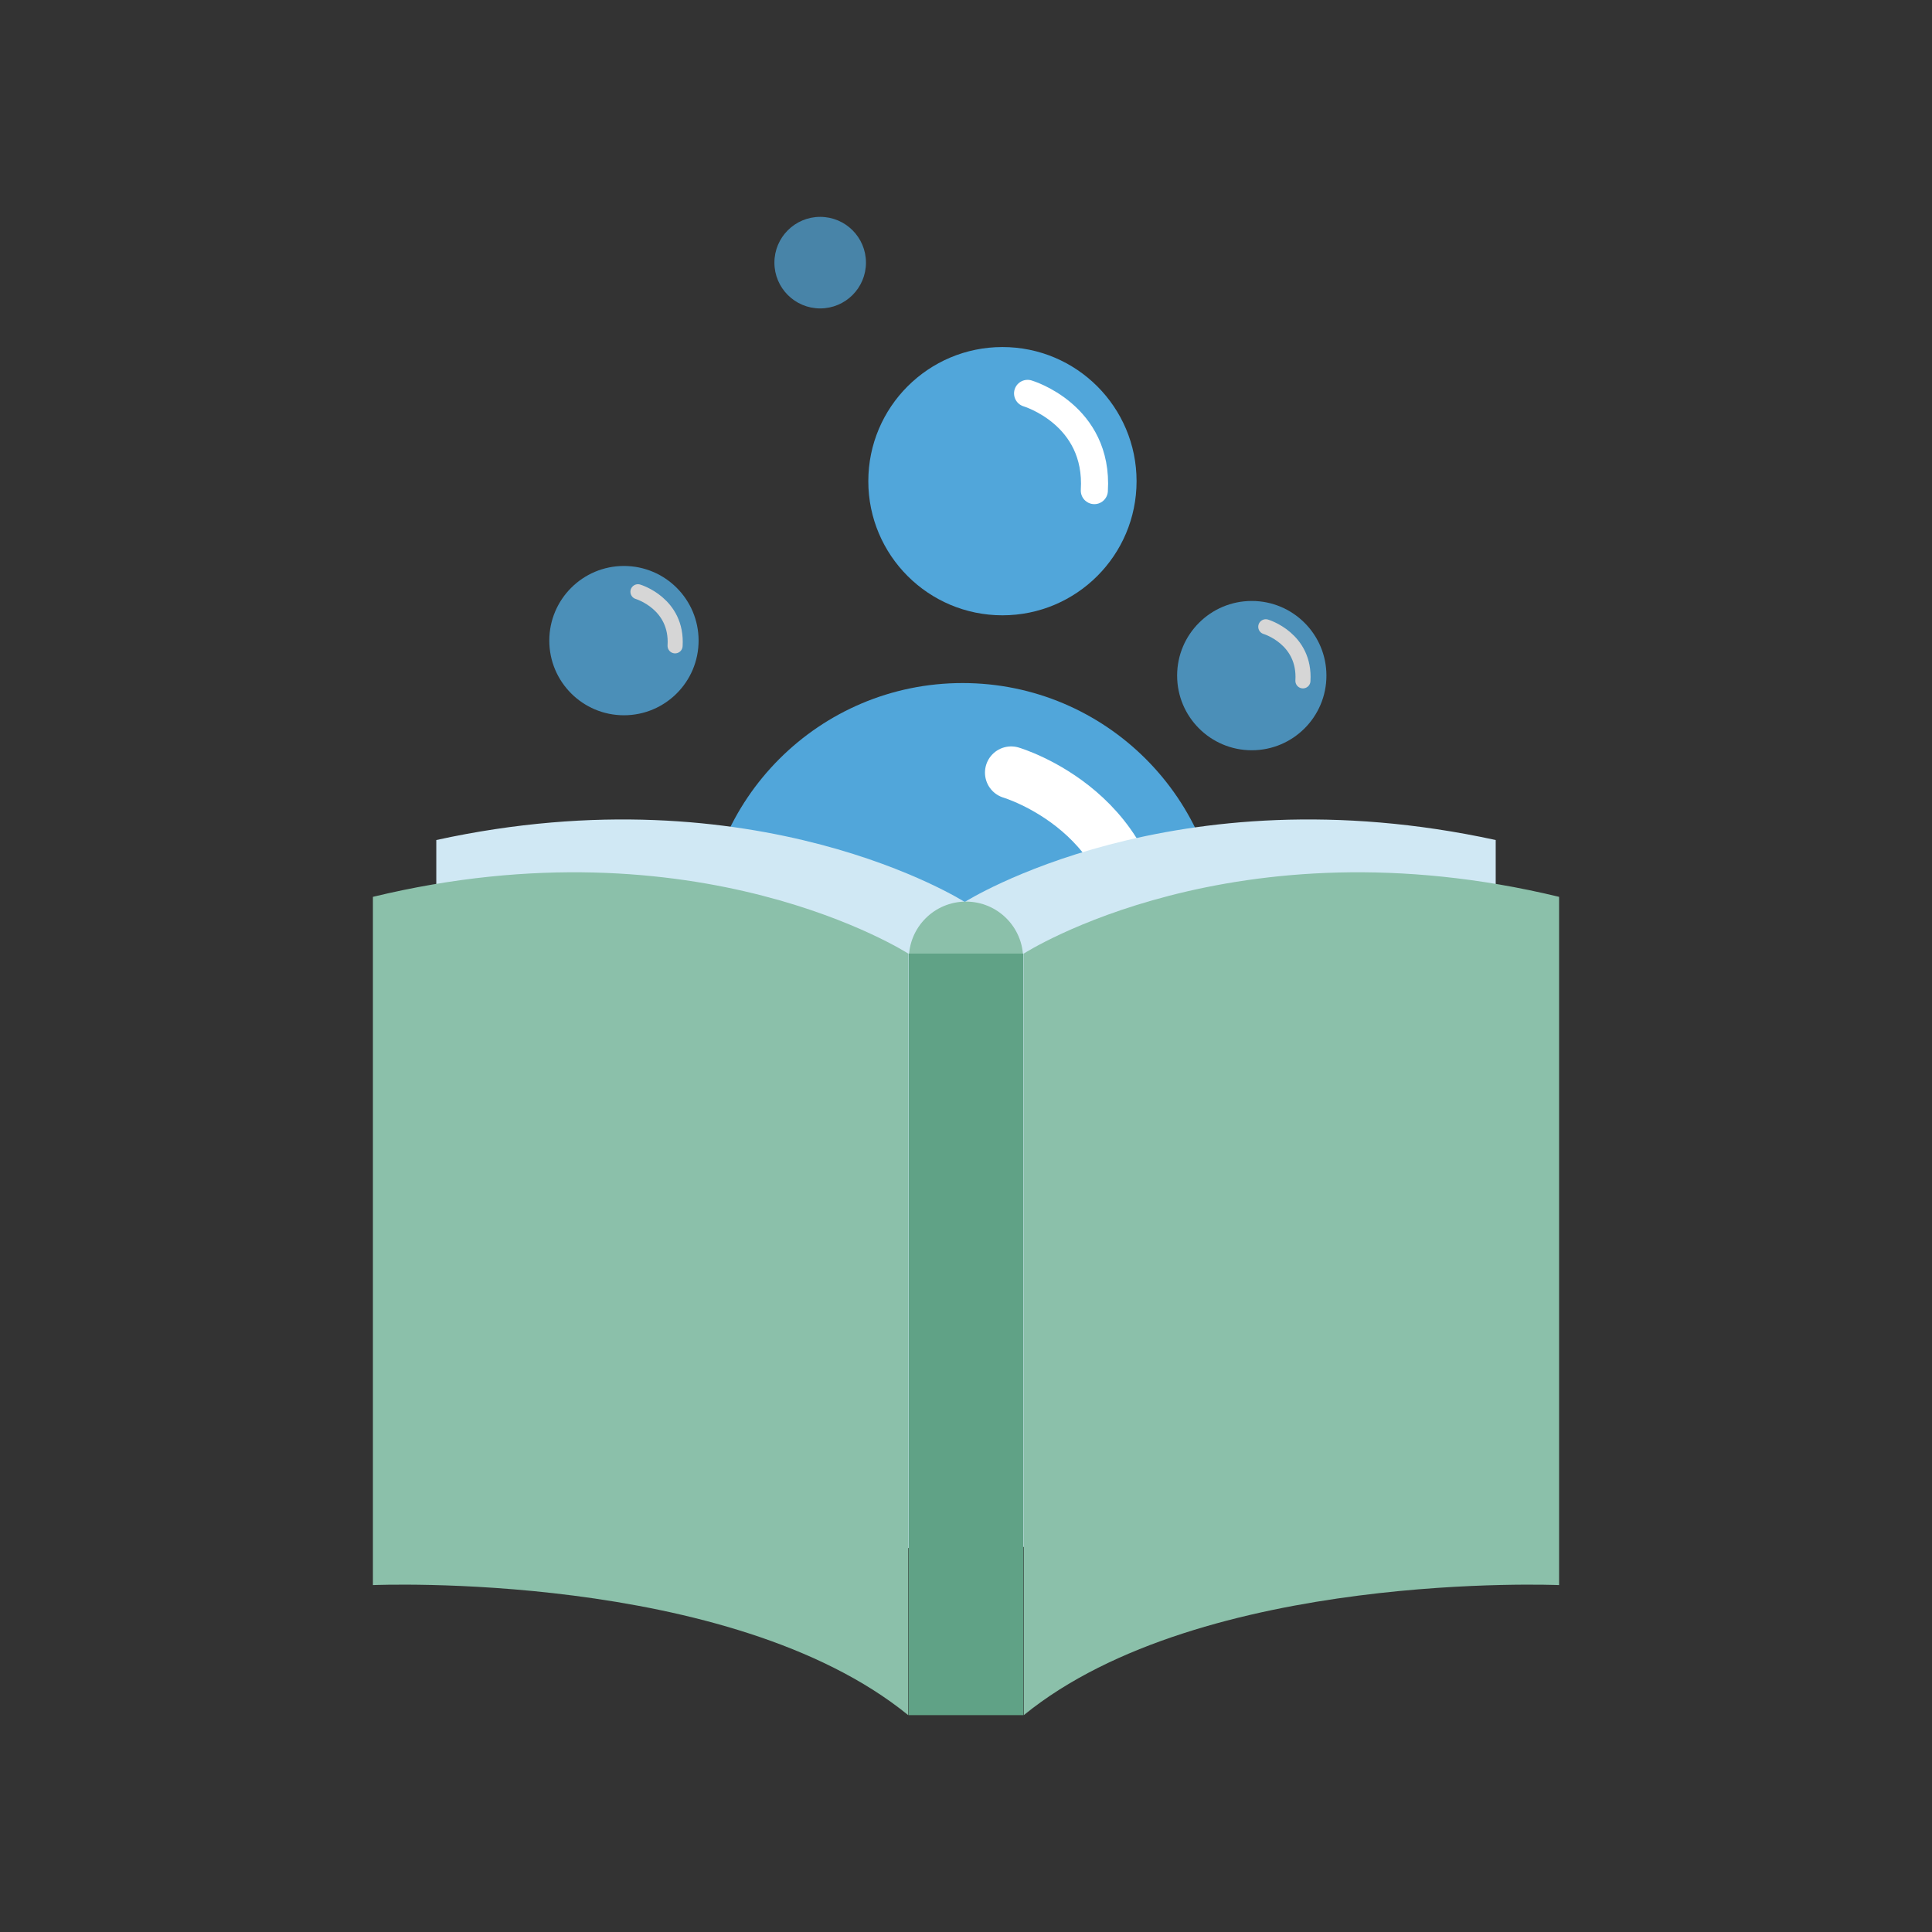 <svg xmlns:xlink="http://www.w3.org/1999/xlink" xmlns="http://www.w3.org/2000/svg" id="Layer_1" data-name="Layer 1" width="1080" height="1080" viewBox="0 0 1080 1080"><rect x="0" y="0" width="1080" height="1080" fill="#333333" stroke="none"/><defs><style>.cls-1{fill:#51a6da;}.cls-2,.cls-3,.cls-5{fill:none;stroke:#fff;stroke-linecap:round;stroke-miterlimit:10;}.cls-2{stroke-width:29.27px;}.cls-3{stroke-width:15.15px;}.cls-4{opacity:0.8;}.cls-5{stroke-width:8.43px;}.cls-6{opacity:0.7;}.cls-7{fill:#d0e8f4;}.cls-8{fill:#8bc0aa;}.cls-9{fill:#60a286;}</style></defs><circle class="cls-1" cx="538.08" cy="526.68" r="144.85"/><path class="cls-2" d="M565.24,431.89s77.13,22.76,72.07,105"/><circle class="cls-1" cx="560.37" cy="268.98" r="74.98"/><path class="cls-3" d="M574.43,219.91s39.92,11.78,37.31,54.33"/><g class="cls-4"><circle class="cls-1" cx="348.79" cy="358.11" r="41.73"/><path class="cls-5" d="M356.62,330.8s22.22,6.56,20.76,30.23"/></g><g class="cls-4"><circle class="cls-1" cx="699.75" cy="377.67" r="41.73"/><path class="cls-5" d="M707.58,350.37s22.22,6.55,20.76,30.23"/></g><g class="cls-6"><circle class="cls-1" cx="458.49" cy="146.82" r="25.59"/></g><path class="cls-7" d="M539.3,504.21s-115.8-73.9-295.41-34.63V819.51s197-7.61,295.41,64.92Z"/><path class="cls-7" d="M539.3,504.21s116.36-73.9,296.81-34.63V819.51S638.22,811.9,539.3,884.43Z"/><path class="cls-8" d="M507.69,533.05s-117.31-75.68-299.23-31.71V886.08s199.5-8.52,299.23,72.69Z"/><path class="cls-8" d="M572.31,533.05s117.31-75.68,299.23-31.71V886.08S672,877.56,572.31,958.77Z"/><circle class="cls-8" cx="540" cy="535.94" r="31.94"/><rect class="cls-9" x="507.91" y="533.05" width="64.17" height="425.72"/></svg>